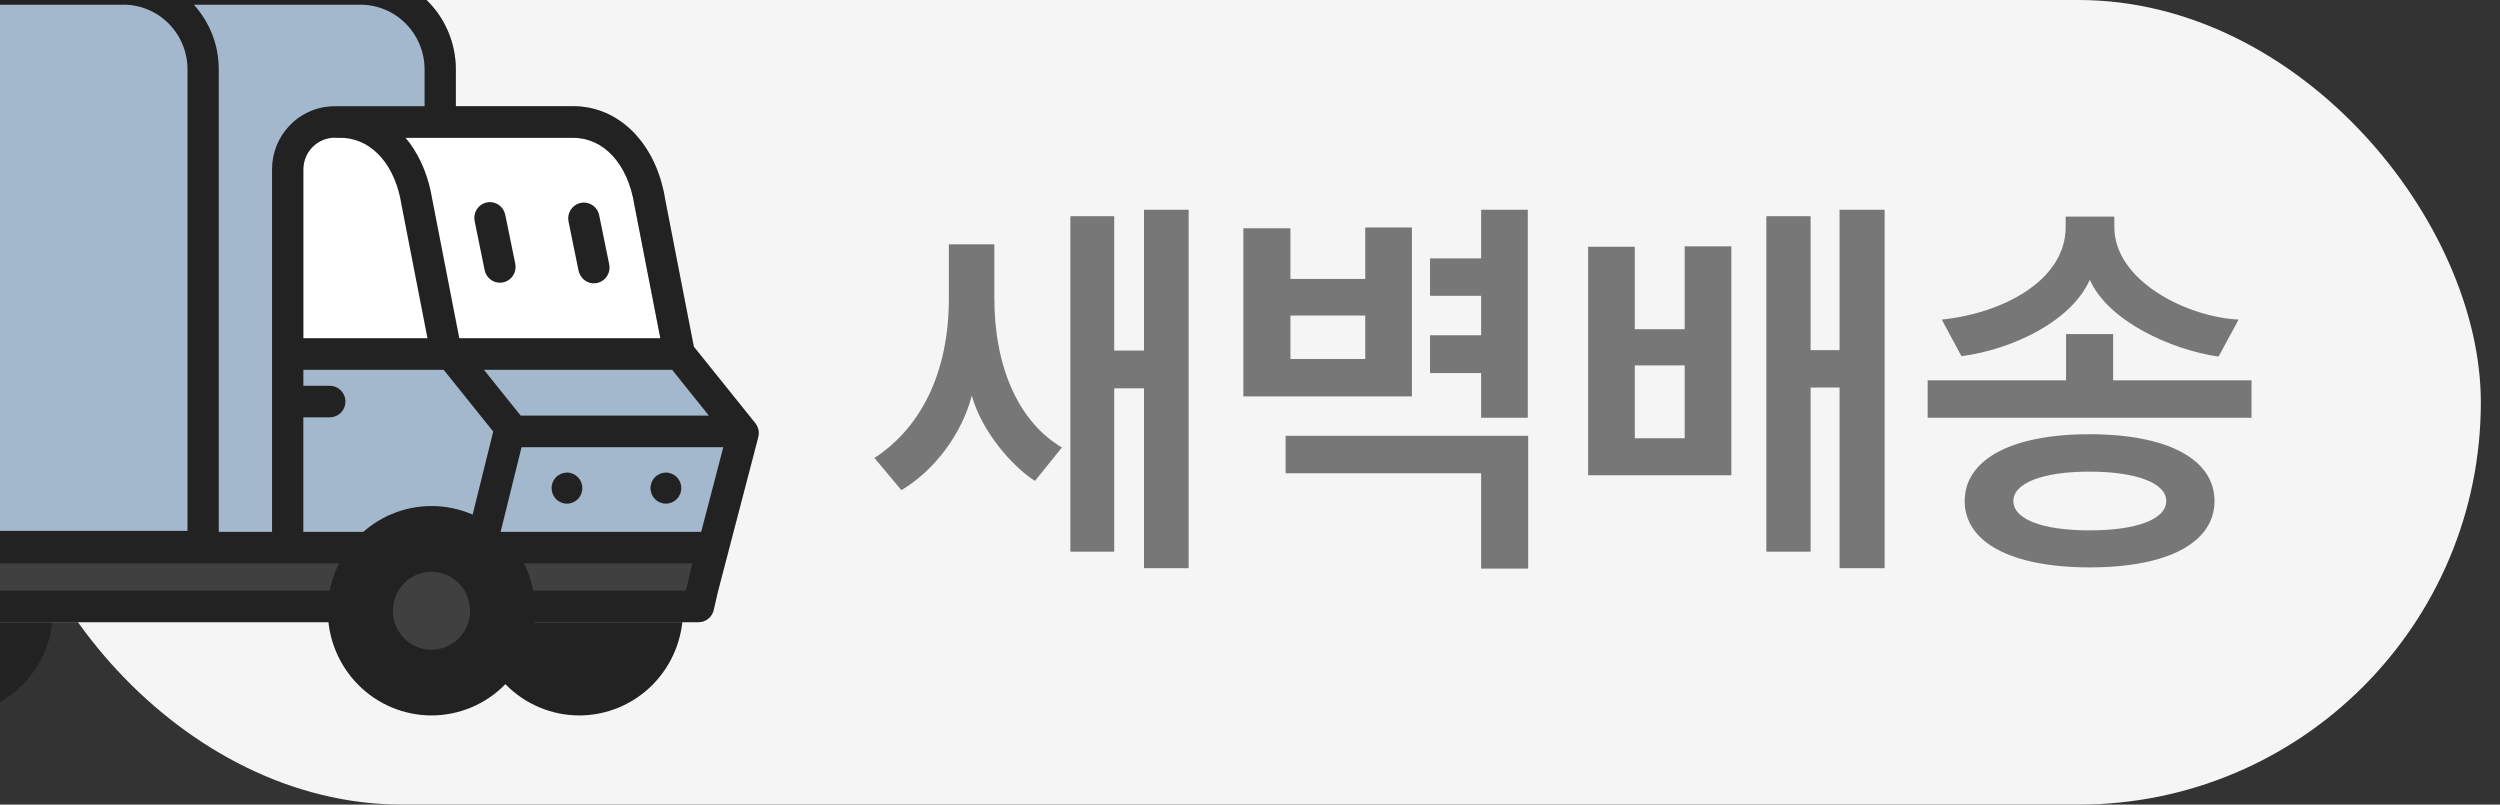 <svg width="87" height="28" viewBox="0 0 87 28" fill="none" xmlns="http://www.w3.org/2000/svg">
<rect x="0" y="0" width="87" height="28" fill="#333333" stroke="none"/>
<g clipPath="url(#clip0_7655_96737)">
<rect width="86.333" height="28" rx="14" fill="#F5F5F5"/>
<path fill-rule="evenodd" clipRule="evenodd" d="M33.819 13.767C33.483 15.069 32.545 16.357 31.369 17.057L30.431 15.937C31.999 14.915 33.021 13.039 33.021 10.379V8.503H34.603V10.365C34.603 12.773 35.443 14.677 36.955 15.573L36.017 16.735C35.219 16.231 34.155 14.999 33.819 13.767ZM77.905 11.121L77.205 12.409C75.539 12.171 73.355 11.163 72.725 9.735C72.095 11.163 70.065 12.157 68.259 12.395L67.573 11.121C69.659 10.911 71.885 9.777 71.885 7.901V7.537H73.579V7.901C73.579 9.777 76.113 11.037 77.905 11.121ZM77.065 17.435C77.065 18.863 75.483 19.745 72.725 19.745C69.967 19.745 68.371 18.863 68.371 17.435C68.371 16.007 69.967 15.111 72.711 15.111C75.483 15.111 77.065 16.007 77.065 17.435ZM70.065 17.435C70.065 18.079 71.101 18.457 72.711 18.457C74.335 18.457 75.385 18.079 75.385 17.435C75.385 16.805 74.335 16.413 72.711 16.413C71.101 16.413 70.065 16.805 70.065 17.435ZM41.365 7.299V19.773H39.811V13.515H38.775V19.199H37.249V7.523H38.775V12.199H39.811V7.299H41.365ZM53.167 7.299V14.537H51.543V12.983H49.765V11.667H51.543V10.295H49.765V8.993H51.543V7.299H53.167ZM49.135 7.915V13.795H43.269V7.943H44.907V9.707H47.511V7.915H49.135ZM44.907 12.493H47.511V10.981H44.907V12.493ZM53.181 15.167V19.787H51.543V16.469H44.739V15.167H53.181ZM65.585 7.299V19.773H64.017V13.487H63.009V19.199H61.469V7.523H63.009V12.185H64.017V7.299H65.585ZM60.251 8.573V16.539H55.267V8.587H56.891V11.457H58.627V8.573H60.251ZM56.891 15.251H58.627V12.717H56.891V15.251ZM78.353 13.235V14.537H67.083V13.235H71.899V11.625H73.537V13.235H78.353Z" fill="#777777"/>
<g clipPath="url(#clip1_7655_96737)">
<path fillRule="evenodd" clipRule="evenodd" d="M-5.373 21.253C-5.373 21.732 -5.28 22.205 -5.098 22.647C-4.917 23.089 -4.651 23.491 -4.316 23.829C-3.981 24.168 -3.583 24.436 -3.146 24.619C-2.708 24.802 -2.239 24.897 -1.765 24.897C-1.291 24.897 -0.822 24.802 -0.384 24.619C0.054 24.436 0.452 24.168 0.787 23.829C1.122 23.491 1.388 23.089 1.569 22.647C1.75 22.205 1.844 21.732 1.844 21.253C1.844 20.287 1.463 19.36 0.787 18.677C0.11 17.993 -0.808 17.61 -1.765 17.61C-2.722 17.61 -3.639 17.993 -4.316 18.677C-4.993 19.36 -5.373 20.287 -5.373 21.253Z" fill="#222222"/>
<path fillRule="evenodd" clipRule="evenodd" d="M16.55 21.253C16.55 21.732 16.644 22.205 16.825 22.647C17.006 23.089 17.272 23.491 17.607 23.829C17.942 24.168 18.34 24.436 18.778 24.619C19.216 24.802 19.685 24.897 20.159 24.897C20.633 24.897 21.102 24.802 21.54 24.619C21.977 24.436 22.375 24.168 22.71 23.829C23.045 23.491 23.311 23.089 23.492 22.647C23.674 22.205 23.767 21.732 23.767 21.253C23.767 20.287 23.387 19.36 22.71 18.677C22.033 17.993 21.116 17.61 20.159 17.61C19.202 17.61 18.284 17.993 17.607 18.677C16.93 19.36 16.55 20.287 16.55 21.253Z" fill="#222222"/>
</g>
<path d="M14.826 -0.017C14.21 -0.606 13.395 -0.934 12.547 -0.935H-10.232L-10.413 -0.93C-11.26 -0.882 -12.055 -0.509 -12.638 0.113C-13.22 0.735 -13.545 1.558 -13.546 2.413V21.102L-13.539 21.192C-13.518 21.32 -13.453 21.437 -13.354 21.521C-13.256 21.605 -13.131 21.651 -13.002 21.652H24.307L24.401 21.644C24.506 21.625 24.603 21.575 24.681 21.501C24.759 21.427 24.813 21.331 24.837 21.226L24.98 20.602L26.387 15.213L26.404 15.111C26.413 14.973 26.372 14.836 26.284 14.727L24.145 12.064L23.146 6.931L23.108 6.719C22.739 4.902 21.491 3.696 19.947 3.696H15.863V2.413L15.858 2.23C15.811 1.376 15.442 0.571 14.826 -0.017Z" fill="#A3B7CD"/>
<path fillRule="evenodd" clipRule="evenodd" d="M-13.002 21.102H24.307L24.773 19.058H-13.002V21.102Z" fill="#404041"/>
<path fillRule="evenodd" clipRule="evenodd" d="M22.078 7.135L22.075 7.115C21.849 5.706 21.015 4.796 19.948 4.796H11.642C11.043 4.796 10.556 5.288 10.556 5.893V11.77H22.981L22.078 7.135Z" fill="white"/>
<path fillRule="evenodd" clipRule="evenodd" d="M12.547 -0.935C13.395 -0.934 14.21 -0.606 14.826 -0.017C15.442 0.571 15.811 1.376 15.858 2.23L15.863 2.413V3.696H19.947C21.491 3.696 22.739 4.902 23.108 6.719L23.146 6.931L24.145 12.064L26.284 14.727C26.372 14.836 26.413 14.973 26.404 15.111L26.387 15.213L24.98 20.602L24.837 21.226C24.813 21.331 24.759 21.427 24.681 21.501C24.603 21.575 24.506 21.625 24.401 21.644L24.307 21.652H-13.002C-13.131 21.651 -13.256 21.605 -13.354 21.521C-13.453 21.437 -13.518 21.32 -13.539 21.192L-13.546 21.102V2.413C-13.545 1.558 -13.22 0.735 -12.638 0.113C-12.055 -0.509 -11.26 -0.882 -10.413 -0.93L-10.232 -0.935H12.546H12.547ZM16.028 19.607H-12.458V20.553H15.794L16.028 19.607ZM24.09 19.607H17.149L16.916 20.553H23.866L23.923 20.338L24.09 19.607ZM12.547 0.165H6.747C7.239 0.71 7.558 1.417 7.606 2.199L7.613 2.414V18.508H9.467V5.892C9.467 4.735 10.36 3.783 11.487 3.702L11.641 3.696L11.672 3.698L11.704 3.696H14.775V2.413C14.775 1.817 14.54 1.245 14.122 0.823C13.704 0.401 13.138 0.164 12.547 0.164V0.165ZM15.44 12.87H10.557V13.426H11.461C11.6 13.421 11.736 13.471 11.84 13.565C11.944 13.658 12.008 13.789 12.02 13.929C12.031 14.069 11.989 14.209 11.901 14.318C11.813 14.428 11.688 14.499 11.55 14.517L11.461 14.524H10.556V18.509H16.299L17.164 15.018L15.44 12.87ZM25.171 15.562H18.15L17.421 18.51H24.401L25.171 15.562ZM4.297 0.165H-10.231C-11.407 0.165 -12.371 1.088 -12.453 2.255L-12.459 2.416V18.475H6.525V2.413C6.525 1.817 6.29 1.245 5.872 0.822C5.455 0.4 4.888 0.163 4.297 0.163V0.165ZM19.731 16.445C19.873 16.446 20.009 16.503 20.109 16.605C20.21 16.706 20.266 16.844 20.265 16.987C20.265 17.131 20.209 17.268 20.108 17.369C20.007 17.471 19.871 17.527 19.729 17.527C19.587 17.527 19.451 17.47 19.351 17.368C19.251 17.267 19.195 17.129 19.195 16.986C19.195 16.842 19.252 16.705 19.352 16.604C19.453 16.503 19.589 16.446 19.731 16.446V16.445ZM23.174 16.445C23.316 16.446 23.452 16.503 23.552 16.605C23.652 16.706 23.709 16.844 23.708 16.987C23.708 17.131 23.651 17.268 23.551 17.369C23.45 17.471 23.314 17.527 23.172 17.527C23.03 17.527 22.894 17.47 22.794 17.368C22.694 17.267 22.637 17.129 22.638 16.986C22.638 16.842 22.695 16.705 22.795 16.604C22.896 16.503 23.032 16.446 23.174 16.446V16.445ZM23.391 12.87H16.841L18.119 14.463H24.669L23.391 12.87ZM19.947 4.796H14.115C14.525 5.285 14.83 5.917 14.989 6.653L15.042 6.932L15.984 11.772H22.98L22.077 7.135L22.074 7.117C21.849 5.708 21.014 4.796 19.947 4.796ZM11.641 4.79C11.374 4.793 11.116 4.895 10.918 5.076C10.719 5.257 10.593 5.506 10.563 5.774L10.556 5.893V11.771H14.876L13.973 7.135L13.97 7.117C13.756 5.774 12.989 4.885 11.995 4.802L11.844 4.796H11.704C11.682 4.796 11.662 4.792 11.641 4.79ZM20.824 7.393L20.849 7.479L21.198 9.186C21.229 9.322 21.209 9.465 21.139 9.586C21.07 9.707 20.958 9.797 20.825 9.837C20.693 9.877 20.55 9.865 20.426 9.803C20.303 9.74 20.207 9.632 20.159 9.501L20.131 9.408L19.783 7.7C19.758 7.566 19.783 7.427 19.854 7.311C19.925 7.195 20.036 7.109 20.166 7.071C20.296 7.033 20.435 7.044 20.556 7.104C20.678 7.164 20.773 7.267 20.824 7.393ZM17.559 7.393L17.584 7.479L17.933 9.186C17.958 9.32 17.933 9.458 17.863 9.575C17.794 9.691 17.683 9.777 17.554 9.816C17.425 9.855 17.287 9.845 17.165 9.786C17.043 9.728 16.947 9.627 16.895 9.501L16.867 9.408L16.519 7.7C16.489 7.564 16.512 7.422 16.582 7.302C16.652 7.182 16.765 7.094 16.897 7.055C17.029 7.016 17.171 7.029 17.294 7.092C17.418 7.155 17.512 7.263 17.559 7.393Z" fill="#222222"/>
<g clipPath="url(#clip2_7655_96737)">
<path fillRule="evenodd" clipRule="evenodd" d="M11.408 21.253C11.408 21.732 11.501 22.205 11.682 22.647C11.864 23.09 12.13 23.491 12.465 23.829C12.8 24.168 13.197 24.436 13.635 24.619C14.073 24.802 14.542 24.897 15.016 24.897C15.49 24.897 15.959 24.802 16.397 24.619C16.835 24.436 17.233 24.168 17.567 23.829C17.903 23.491 18.168 23.09 18.35 22.647C18.531 22.205 18.624 21.732 18.624 21.253C18.624 20.287 18.244 19.36 17.567 18.677C16.891 17.993 15.973 17.61 15.016 17.61C14.059 17.61 13.141 17.993 12.465 18.677C11.788 19.36 11.408 20.287 11.408 21.253Z" fill="#222222"/>
<path fillRule="evenodd" clipRule="evenodd" d="M13.672 21.253C13.672 21.431 13.706 21.608 13.774 21.772C13.841 21.937 13.94 22.087 14.065 22.213C14.189 22.339 14.337 22.439 14.5 22.507C14.663 22.575 14.838 22.61 15.014 22.61C15.191 22.611 15.365 22.576 15.528 22.508C15.691 22.44 15.839 22.34 15.964 22.214C16.089 22.088 16.188 21.939 16.256 21.774C16.323 21.61 16.358 21.433 16.358 21.255C16.359 20.895 16.218 20.55 15.966 20.296C15.714 20.041 15.373 19.898 15.017 19.897C14.66 19.897 14.319 20.039 14.066 20.294C13.814 20.548 13.672 20.892 13.672 21.252" fill="#404041"/>
</g>
</g>
<defs>
<clipPath id="clip0_7655_96737">
<rect width="86.333" height="28" rx="14" fill="white"/>
</clipPath>
<clipPath id="clip1_7655_96737">
<rect width="37.867" height="7.044" fill="white" transform="translate(-13.003 18.555)"/>
</clipPath>
<clipPath id="clip2_7655_96737">
<rect width="7.217" height="7.287" fill="white" transform="translate(11.408 17.61)"/>
</clipPath>
</defs>
</svg>
